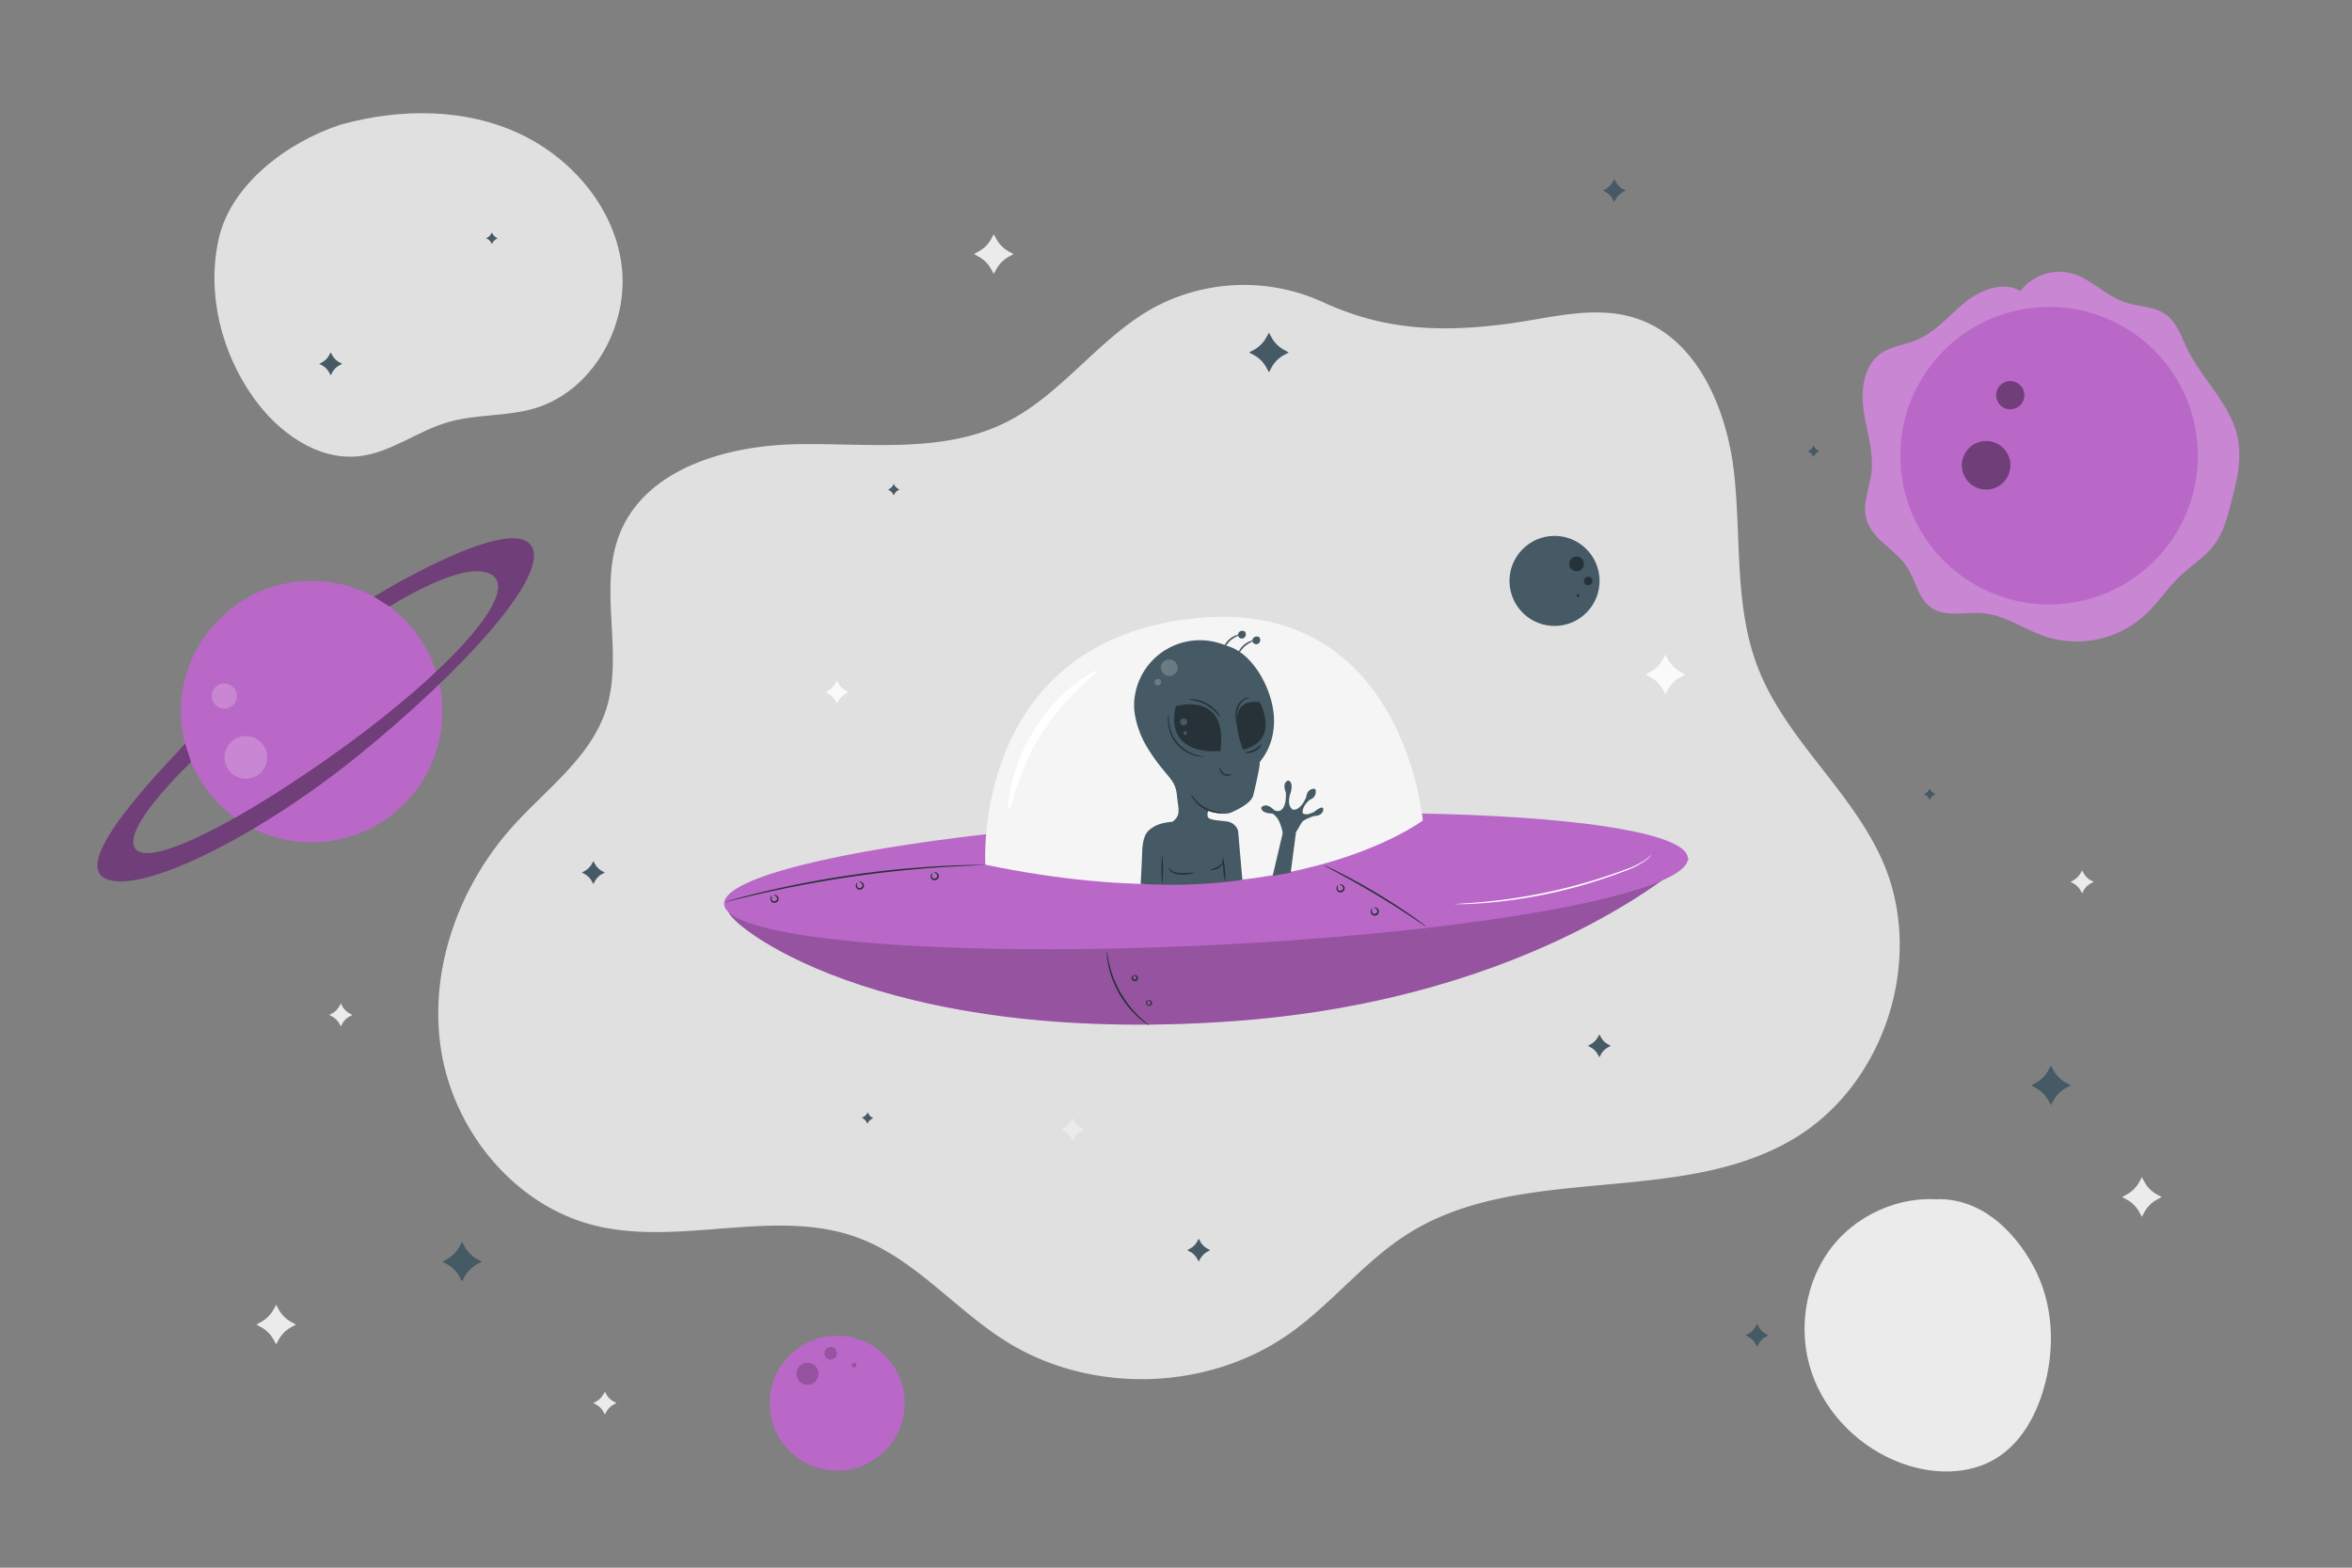 <svg xmlns="http://www.w3.org/2000/svg" viewBox="0 0 750 500"><rect x="0" y="0" width="750" height="500" fill="#808080" stroke="none"/><g id="freepik--background-complete--inject-39"><path d="M421.32,96.12a60.61,60.61,0,0,0-53.94,2.3c-17.26,9.71-29,27.57-46.75,36.35-20.14,10-43.92,6.5-66.39,6.9s-48.38,7.74-56.65,28.63c-7,17.65,1.54,38.33-4.43,56.35-5,14.93-18.67,24.84-29.26,36.48-17.56,19.32-27.36,46.31-23.19,72.08s23.46,49.27,48.79,55.61c27.53,6.88,57.88-5.94,84.43,4.07,17.87,6.75,30.54,22.62,46.69,32.81,27.18,17.14,64.69,16.08,90.86-2.57,13.38-9.53,23.72-23,37.64-31.72,36-22.62,86.19-8.44,122.77-30.16C601,346,613.9,306,600.45,274.94c-9.86-22.72-31.18-39.16-40-62.29-7.45-19.42-5.18-41-7.48-61.69s-11.89-43.4-31.74-49.59c-13.1-4.08-27.11.15-40.71,1.93-21.33,2.79-39.71,2-59.16-7.18" style="fill:#e0e0e0"></path><path d="M108.48,39.81c-16.87,5.53-34.86,19-38.74,36.36s.76,36.05,11,50.54c7.84,11.07,20.42,20.32,33.89,18.78,10-1.16,18.48-8,28.17-10.83,8.93-2.62,18.59-1.76,27.52-4.37,18.71-5.46,30.43-26.56,27.87-45.89s-17.43-35.73-35.49-43.06-38.72-6.43-57.32-.62" style="fill:#e0e0e0"></path><path d="M622.33,383.13c-13.93-2.76-29.07,3.13-37.92,14.24s-11.28,26.83-6.75,40.29,15.7,24.37,29.06,29.16c9.77,3.5,21.23,3.69,30-1.82,7.56-4.73,12.26-13,14.82-21.59,3.93-13.09,3.34-27.84-3.26-39.81s-17.13-21.43-30.8-21.15" style="fill:#ebebeb"></path><path d="M663.93,277.61l.48.87a5.73,5.73,0,0,0,2.33,2.3l.87.48-.87.47a5.7,5.7,0,0,0-2.33,2.31l-.48.86-.48-.86a5.82,5.82,0,0,0-2.33-2.31l-.87-.47.87-.48a5.86,5.86,0,0,0,2.33-2.3Z" style="fill:#ebebeb"></path><path d="M108.69,320.06l.47.86a5.82,5.82,0,0,0,2.33,2.31l.88.47-.88.48a5.86,5.86,0,0,0-2.33,2.3l-.47.87-.48-.87a5.86,5.86,0,0,0-2.33-2.3l-.88-.48.88-.47a5.82,5.82,0,0,0,2.33-2.31Z" style="fill:#ebebeb"></path><path d="M683,375.46l.81,1.5a10,10,0,0,0,4,4l1.5.82-1.5.81a10,10,0,0,0-4,4l-.81,1.5-.82-1.5a10,10,0,0,0-4-4l-1.5-.81,1.5-.82a10,10,0,0,0,4-4Z" style="fill:#ebebeb"></path><path d="M88.05,416.14l.82,1.5a10,10,0,0,0,4,4l1.5.82-1.5.82a10,10,0,0,0-4,4l-.82,1.49-.81-1.49a10,10,0,0,0-4-4l-1.5-.82,1.5-.82a10,10,0,0,0,4-4Z" style="fill:#ebebeb"></path><path d="M316.89,74.72l.82,1.5a10,10,0,0,0,4,4l1.5.82-1.5.82a10,10,0,0,0-4,4l-.82,1.49-.82-1.49a10,10,0,0,0-4-4L310.6,81l1.49-.82a10,10,0,0,0,4-4Z" style="fill:#ebebeb"></path><path d="M531.07,208.8l.81,1.5a10,10,0,0,0,4,4l1.5.82-1.5.81a10,10,0,0,0-4,4l-.81,1.5-.82-1.5a10,10,0,0,0-4-4l-1.5-.81,1.5-.82a10,10,0,0,0,4-4Z" style="fill:#fafafa"></path></g><g id="freepik--Character--inject-39"><path d="M232.25,290.45c-.93,3.74,47.06,43.41,160.78,35.25,97.72-7,145.58-51.75,145.58-51.75Z" style="fill:#BA68C8"></path><path d="M232.25,290.45c-.93,3.74,47.06,43.41,160.78,35.25,97.72-7,145.58-51.75,145.58-51.75Z" style="opacity:0.2"></path><ellipse cx="384.57" cy="281.02" rx="153.85" ry="20.48" transform="translate(-12.95 18.63) rotate(-2.73)" style="fill:#BA68C8"></ellipse><path d="M314.2,275.78s-4.48-69.51,64.44-78.32,75.06,64.22,75.06,64.22S409.09,295.68,314.2,275.78Z" style="fill:#f5f5f5"></path><path d="M349.75,214c.23.33-2.16,2.18-5.65,5.5-.86.83-1.81,1.74-2.77,2.78s-2,2.15-3,3.34a74,74,0,0,0-11,17.32c-.63,1.46-1.26,2.83-1.73,4.15s-1,2.56-1.34,3.7c-1.52,4.56-2.17,7.51-2.57,7.45s-.3-3.11.8-8c.28-1.21.61-2.53,1.07-3.91s1-2.85,1.57-4.39a59.8,59.8,0,0,1,11.39-18c1.14-1.18,2.2-2.32,3.3-3.29a39.86,39.86,0,0,1,3.08-2.63C346.8,215,349.59,213.71,349.75,214Z" style="fill:#fff"></path><path d="M526.65,272.59a2.81,2.81,0,0,1-.42.52,12.18,12.18,0,0,1-1.43,1.28,25.29,25.29,0,0,1-6.24,3.25A161.14,161.14,0,0,1,473.48,288c-3,.23-5.36.34-7,.38l-1.91,0a4.92,4.92,0,0,1-.67,0,2.75,2.75,0,0,1,.67-.08l1.9-.13c1.66-.11,4.05-.27,7-.55a175.93,175.93,0,0,0,45-10.36,27.07,27.07,0,0,0,6.26-3.07A24.19,24.19,0,0,0,526.65,272.59Z" style="fill:#fff"></path><path d="M366.37,327a4.7,4.7,0,0,1-.94-.58,21.87,21.87,0,0,1-2.37-1.87,28.72,28.72,0,0,1-3.12-3.23,32.52,32.52,0,0,1-3.13-4.52,33.65,33.65,0,0,1-2.29-5,30.5,30.5,0,0,1-1.18-4.33,23.51,23.51,0,0,1-.4-3,5,5,0,0,1,0-1.11c.1,0,.21,1.56.77,4a34.27,34.27,0,0,0,1.27,4.24,38.64,38.64,0,0,0,2.29,4.91,37.07,37.07,0,0,0,3.05,4.47,33.34,33.34,0,0,0,3,3.26C365.14,326,366.43,326.91,366.37,327Z" style="fill:#263238"></path><path d="M361.65,311.12c0,.07-.25.19-.33.56a.64.64,0,0,0,.09.57.6.6,0,0,0,1-.28.67.67,0,0,0-.21-.54c-.27-.28-.56-.23-.58-.31s.32-.29.81,0a1,1,0,0,1,.46.85,1,1,0,0,1-.77.93,1,1,0,0,1-1.18-1.37C361.23,311,361.67,311.05,361.65,311.12Z" style="fill:#263238"></path><path d="M366.13,319.13c0,.07-.24.18-.33.56a.68.68,0,0,0,.09.57.54.54,0,0,0,.6.16.54.54,0,0,0,.43-.45.67.67,0,0,0-.21-.53c-.27-.28-.56-.24-.58-.31s.32-.29.81,0a1,1,0,0,1,.46.85,1,1,0,1,1-1.95-.44C365.71,319,366.15,319.06,366.13,319.13Z" style="fill:#263238"></path><path d="M231.25,287.67a4.46,4.46,0,0,1,.81-.27l2.36-.67c2-.57,5-1.34,8.73-2.23,7.39-1.78,17.7-3.9,29.2-5.55s22-2.46,29.6-2.82c3.8-.18,6.88-.27,9-.28l2.45,0a4.78,4.78,0,0,1,.86,0,5.67,5.67,0,0,1-.85.08l-2.45.11c-2.12.08-5.2.22-9,.45-7.59.45-18.06,1.34-29.55,3s-21.78,3.7-29.19,5.39c-3.71.84-6.7,1.55-8.76,2.07l-2.38.58A5.31,5.31,0,0,1,231.25,287.67Z" style="fill:#263238"></path><path d="M454.77,295.5a8.57,8.57,0,0,1-1.28-.78l-3.41-2.26c-2.88-1.91-6.89-4.49-11.41-7.2s-8.69-5-11.73-6.66l-3.6-1.94a9.3,9.3,0,0,1-1.3-.76,8.91,8.91,0,0,1,1.39.58c.88.4,2.14,1,3.68,1.79,3.09,1.56,7.3,3.83,11.83,6.54s8.52,5.36,11.35,7.34c1.41,1,2.55,1.82,3.32,2.4A8.56,8.56,0,0,1,454.77,295.5Z" style="fill:#263238"></path><path d="M426.75,282.38c.06.06-.24.31-.22.83a1.06,1.06,0,0,0,.32.74.94.94,0,0,0,1.45-.64,1,1,0,0,0-.33-.74c-.37-.36-.75-.31-.76-.39s.41-.29,1,.1a1.36,1.36,0,0,1,.58,1,1.31,1.31,0,0,1-.82,1.21,1.29,1.29,0,0,1-1.43-.21,1.32,1.32,0,0,1-.37-1.11C426.26,282.49,426.74,282.32,426.75,282.38Z" style="fill:#263238"></path><path d="M297.35,278.51c0,.06-.24.31-.22.82a1,1,0,0,0,.32.74.93.93,0,0,0,1.45-.64,1,1,0,0,0-.33-.73c-.37-.37-.75-.31-.76-.39s.41-.29,1,.1a1.34,1.34,0,0,1,.58,1,1.29,1.29,0,0,1-.82,1.2,1.3,1.3,0,0,1-1.44-.21,1.34,1.34,0,0,1-.36-1.11C296.86,278.62,297.34,278.44,297.35,278.51Z" style="fill:#263238"></path><path d="M273.48,281.52c0,.06-.24.3-.23.82a1.05,1.05,0,0,0,.33.74.86.86,0,0,0,.9.09.85.85,0,0,0,.54-.73,1,1,0,0,0-.32-.74c-.37-.36-.75-.31-.76-.39s.41-.28,1,.11a1.31,1.31,0,0,1,.57,1,1.26,1.26,0,0,1-.81,1.2,1.3,1.3,0,0,1-1.44-.21,1.34,1.34,0,0,1-.36-1.11C273,281.63,273.47,281.45,273.48,281.52Z" style="fill:#263238"></path><path d="M246.26,285.72c.05.06-.25.31-.23.83a1,1,0,0,0,.33.74.84.84,0,0,0,.9.08.83.83,0,0,0,.54-.72,1.06,1.06,0,0,0-.32-.74c-.37-.36-.76-.31-.76-.39s.41-.29,1,.11a1.32,1.32,0,0,1,.57,1,1.29,1.29,0,0,1-.81,1.2,1.3,1.3,0,0,1-1.44-.21,1.39,1.39,0,0,1-.37-1.11C245.77,285.83,246.25,285.66,246.26,285.72Z" style="fill:#263238"></path><path d="M437.65,289.74c.06.06-.24.31-.22.82a1,1,0,0,0,.32.74.84.84,0,0,0,.9.09.86.86,0,0,0,.55-.73,1,1,0,0,0-.33-.73c-.37-.37-.75-.31-.76-.39s.41-.29,1,.1a1.34,1.34,0,0,1,.58,1,1.32,1.32,0,1,1-2.62-.12C437.16,289.85,437.64,289.67,437.65,289.74Z" style="fill:#263238"></path><path d="M389.32,205.29a21,21,0,0,0-27.33,16l-.09.55a18,18,0,0,0,0,6.09,29.74,29.74,0,0,0,4,10.58c5.73,9.29,8.8,9.59,9.36,14.89s1.36,6.43-1.35,8.69c0,0-3.72.23-5.75,1.47s-3.73,2.14-3.95,8.35-.49,10-.49,10a167.31,167.31,0,0,0,32.44-1.25L394.8,265a4.25,4.25,0,0,0-3.16-2.93c-2.48-.45-6.31-.34-6.54-1.69s.34-1.81.34-1.81,4.51,1.81,7.44.45,6.21-3.15,6.77-5.41,2.33-9.93,2-10.27,4.41-4.17,4.61-13-5.66-20.54-13.45-23.81Q391,205.85,389.32,205.29Z" style="fill:#455a64"></path><path d="M374.91,225.24s16.76-5.09,14.26,14.29C389.17,239.53,371.25,241.78,374.91,225.24Z" style="fill:#263238"></path><path d="M396.39,239.11s-7.06-16.84,5.32-15.16C401.71,224,408.43,236.14,396.39,239.11Z" style="fill:#263238"></path><path d="M419.05,260.24s-3,1-3.74,1.82-1.86,3.8-3.09,4.16a6.29,6.29,0,0,1-3.11-.29s-.65-3.62-2-5.23-1.69-1.23-1.69-1.23-3.39-.08-3.21-2c0,0,1.41-1.65,3.8.65a2,2,0,0,0,2.61.16c1.34-1.09,1.54-3.77,1.4-5.56,0,0-1.35-3.13.76-3.76,0,0,1.77.13.8,3.79,0,0-1.55,3.89.59,5.43,0,0,1.74.76,3.7-2.62l.65-1.24s.11-2.68,2.44-2.75a.57.57,0,0,1,.58.46,2.62,2.62,0,0,1-1.81,3s-2.67,2-2.32,4.31c0,0,.81.87,2.82-.05L419,259s2.53-2.16,2.9-1.17C422.28,259.05,420.84,260.33,419.05,260.24Z" style="fill:#455a64"></path><polygon points="409.1 265.41 405.83 279.33 408.66 278.88 411.58 278.3 413.27 265.37 409.1 265.41" style="fill:#455a64"></polygon><g style="opacity:0.2"><path d="M372.84,210.34a2.69,2.69,0,0,0-2.63,2.11,2.81,2.81,0,0,0,1.72,3,2.78,2.78,0,0,0,3.26-1.18,2.73,2.73,0,0,0-.67-3.39,2.68,2.68,0,0,0-2.22-.48" style="fill:#fff"></path></g><path d="M377.54,229.13a1.12,1.12,0,0,0-1.17.77,1.12,1.12,0,0,0,2,.95,1.13,1.13,0,0,0-.15-1.43,1.1,1.1,0,0,0-.9-.28" style="fill:#455a64"></path><path d="M378,233.25a.56.56,0,0,0-.59.39.58.58,0,0,0,.31.66.56.56,0,0,0,.7-.18.55.55,0,0,0-.53-.87" style="fill:#455a64"></path><g style="opacity:0.2"><path d="M368.84,216.56a1.06,1.06,0,1,0,.74,0" style="fill:#fff"></path></g><path d="M384.16,241.37a2,2,0,0,1-.79,0,9.51,9.51,0,0,1-2.14-.32,11.62,11.62,0,0,1-8.73-10.31,10.46,10.46,0,0,1,0-2.17,2,2,0,0,1,.18-.77c.1,0-.09,1.12.15,2.89a12,12,0,0,0,8.46,10C383,241.27,384.17,241.28,384.16,241.37Z" style="fill:#263238"></path><path d="M389.2,228.92a16.92,16.92,0,0,0-4.51-4.08,17.22,17.22,0,0,0-5.81-1.78,4.35,4.35,0,0,1,1.84-.06,11.26,11.26,0,0,1,7.59,4.31A4.14,4.14,0,0,1,389.2,228.92Z" style="fill:#263238"></path><path d="M394.32,231a4.41,4.41,0,0,1-.28-1.53,9.42,9.42,0,0,1,.33-3.76,4.91,4.91,0,0,1,2.44-2.89,2,2,0,0,1,1.55-.25,13,13,0,0,0-1.38.57,5.14,5.14,0,0,0-2.12,2.74,11.46,11.46,0,0,0-.45,3.58A4.71,4.71,0,0,1,394.32,231Z" style="fill:#263238"></path><path d="M402.33,237.27a4,4,0,0,1-2.29,2.34,4,4,0,0,1-3.25.38,15,15,0,0,0,3-.84A14.85,14.85,0,0,0,402.33,237.27Z" style="fill:#263238"></path><path d="M392.65,247c0,.06-.2.27-.68.39a2.47,2.47,0,0,1-3-1.85c-.1-.49,0-.78.06-.78s.12.28.29.66a2.75,2.75,0,0,0,1,1.22,2.82,2.82,0,0,0,1.54.39C392.35,247,392.62,246.92,392.65,247Z" style="fill:#263238"></path><path d="M389.73,259.21a4.18,4.18,0,0,1-1.8.06,10.61,10.61,0,0,1-7.33-4.36,3.89,3.89,0,0,1-.8-1.61,13.88,13.88,0,0,1,1.1,1.39A12.18,12.18,0,0,0,388,258.9,13,13,0,0,1,389.73,259.21Z" style="fill:#263238"></path><path d="M370.61,282.06a44.34,44.34,0,0,1,0-9.59,44.35,44.35,0,0,1,0,9.59Z" style="fill:#263238"></path><path d="M380.9,278.35a9.52,9.52,0,0,1-4.45.57,4.85,4.85,0,0,1-3.1-.93c-.66-.61-.65-1.23-.59-1.22s.21.49.82.93a5.25,5.25,0,0,0,2.89.7C378.9,278.53,380.87,278.2,380.9,278.35Z" style="fill:#263238"></path><path d="M390.69,281.26a16.61,16.61,0,0,1-.61-4,16.1,16.1,0,0,1-.1-4.06,31,31,0,0,1,.71,8.07Z" style="fill:#263238"></path><path d="M390.2,274.8a3.92,3.92,0,0,1-4.47,2.63,16.39,16.39,0,0,0,2.47-.92C389.45,275.79,390.06,274.72,390.2,274.8Z" style="fill:#263238"></path><path d="M400.08,204.24a16,16,0,0,0-3.16,1.88,15.65,15.65,0,0,0-2.25,2.91c-.06,0,0-.46.28-1.1a6.61,6.61,0,0,1,4-3.55C399.63,204.18,400.07,204.18,400.08,204.24Z" style="fill:#455a64"></path><path d="M401.3,203.17a1.37,1.37,0,0,0-1.79.53,1.21,1.21,0,0,0,1.47,1.71,1.35,1.35,0,0,0,.62-2.06.78.78,0,0,0-.73-.33" style="fill:#455a64"></path><path d="M395.49,202.42a15.36,15.36,0,0,0-3.16,1.87,15.65,15.65,0,0,0-2.25,2.91c-.06,0,0-.45.27-1.1a6.66,6.66,0,0,1,1.64-2.2,6.58,6.58,0,0,1,2.38-1.35C395,202.35,395.48,202.36,395.49,202.42Z" style="fill:#455a64"></path><path d="M396.71,201.34a1.37,1.37,0,0,0-1.79.54,1.2,1.2,0,0,0,1.47,1.7,1.34,1.34,0,0,0,.62-2.05.75.75,0,0,0-.73-.33" style="fill:#455a64"></path></g><g id="freepik--Stars--inject-39"><path d="M266.89,217.1l.48.87a6,6,0,0,0,2.33,2.31l.87.47-.87.48a5.86,5.86,0,0,0-2.33,2.3l-.48.87-.48-.87a5.77,5.77,0,0,0-2.32-2.3l-.88-.48.88-.47a5.86,5.86,0,0,0,2.32-2.31Z" style="fill:#fafafa"></path><path d="M342,356.57l.48.87a5.77,5.77,0,0,0,2.32,2.3l.88.48-.88.47A5.73,5.73,0,0,0,342.5,363l-.48.86-.48-.86a5.82,5.82,0,0,0-2.33-2.31l-.87-.47.87-.48a5.86,5.86,0,0,0,2.33-2.3Z" style="fill:#ebebeb"></path><path d="M192.88,443.84l.48.87a5.86,5.86,0,0,0,2.33,2.3l.88.48-.88.47a5.82,5.82,0,0,0-2.33,2.31l-.48.86-.48-.86a5.73,5.73,0,0,0-2.32-2.31l-.88-.47.88-.48a5.77,5.77,0,0,0,2.32-2.3Z" style="fill:#ebebeb"></path><path d="M514.75,57.11l.48.87a5.87,5.87,0,0,0,2.3,2.31l.87.47-.87.47a5.87,5.87,0,0,0-2.3,2.31l-.48.87-.47-.87A5.83,5.83,0,0,0,512,61.23l-.86-.47.86-.47A5.83,5.83,0,0,0,514.28,58Z" style="fill:#455a64"></path><path d="M382.24,395.08l.48.87a5.78,5.78,0,0,0,2.3,2.3l.87.48-.87.47a5.75,5.75,0,0,0-2.3,2.31l-.48.86-.47-.86a5.71,5.71,0,0,0-2.31-2.31l-.87-.47.87-.48a5.75,5.75,0,0,0,2.31-2.3Z" style="fill:#455a64"></path><path d="M105.45,112.39l.48.87a5.83,5.83,0,0,0,2.31,2.31l.86.47-.86.47a5.83,5.83,0,0,0-2.31,2.31l-.48.87-.47-.87a5.83,5.83,0,0,0-2.31-2.31l-.86-.47.86-.47a5.83,5.83,0,0,0,2.31-2.31Z" style="fill:#455a64"></path><path d="M560.29,422.23l.48.87a5.87,5.87,0,0,0,2.3,2.31l.87.47-.87.48a5.78,5.78,0,0,0-2.3,2.3l-.48.87-.47-.87a5.75,5.75,0,0,0-2.31-2.3l-.86-.48.86-.47a5.83,5.83,0,0,0,2.31-2.31Z" style="fill:#455a64"></path><path d="M510,329.91l.47.87a5.87,5.87,0,0,0,2.31,2.3l.87.48-.87.47a5.83,5.83,0,0,0-2.31,2.31l-.47.87-.48-.87a5.75,5.75,0,0,0-2.3-2.31l-.87-.47.87-.48a5.78,5.78,0,0,0,2.3-2.3Z" style="fill:#455a64"></path><path d="M189.2,274.64l.48.87a5.87,5.87,0,0,0,2.3,2.31l.87.47-.87.47a5.87,5.87,0,0,0-2.3,2.31l-.48.87-.47-.87a6,6,0,0,0-2.31-2.31l-.87-.47.87-.47a6,6,0,0,0,2.31-2.31Z" style="fill:#455a64"></path><path d="M615.35,251.48l.24.43a2.89,2.89,0,0,0,1.15,1.15l.44.24-.44.24a2.89,2.89,0,0,0-1.15,1.15l-.24.44-.23-.44a2.85,2.85,0,0,0-1.16-1.15l-.43-.24.43-.24a2.85,2.85,0,0,0,1.16-1.15Z" style="fill:#455a64"></path><path d="M276.71,354.75l.22.44a2.83,2.83,0,0,0,1.11,1.19l.42.26-.44.22a2.89,2.89,0,0,0-1.19,1.11l-.26.42-.22-.44a2.85,2.85,0,0,0-1.11-1.2l-.42-.25.44-.22a2.92,2.92,0,0,0,1.2-1.11Z" style="fill:#455a64"></path><path d="M578.3,142.11l.24.43a2.77,2.77,0,0,0,1.15,1.15l.43.24-.43.24a2.77,2.77,0,0,0-1.15,1.15l-.24.43-.24-.43a2.77,2.77,0,0,0-1.15-1.15l-.43-.24.43-.24a2.77,2.77,0,0,0,1.15-1.15Z" style="fill:#455a64"></path><path d="M285,154.31l.24.44a3,3,0,0,0,1.15,1.15l.44.24-.44.23a3,3,0,0,0-1.15,1.16L285,158l-.23-.43a2.94,2.94,0,0,0-1.16-1.16l-.43-.23.43-.24a3,3,0,0,0,1.16-1.15Z" style="fill:#455a64"></path><path d="M156.87,74.17l.23.44a3,3,0,0,0,1.16,1.15l.43.24-.43.23a2.94,2.94,0,0,0-1.16,1.16l-.23.43-.24-.43a3,3,0,0,0-1.15-1.16L155,76l.44-.24a3,3,0,0,0,1.15-1.15Z" style="fill:#455a64"></path><path d="M404.64,106.1l.81,1.49a10,10,0,0,0,4,4l1.5.82-1.5.82a10,10,0,0,0-4,4l-.81,1.5-.82-1.5a10,10,0,0,0-4-4l-1.5-.82,1.5-.82a10,10,0,0,0,4-4Z" style="fill:#455a64"></path><path d="M654,339.85l.82,1.5a10,10,0,0,0,4,4l1.49.82-1.49.82a10,10,0,0,0-4,4l-.82,1.49L653.2,351a10,10,0,0,0-4-4l-1.5-.82,1.5-.82a10,10,0,0,0,4-4Z" style="fill:#455a64"></path><path d="M147.35,396.08l.81,1.5a10,10,0,0,0,4,4l1.5.81-1.5.82a10,10,0,0,0-4,4l-.81,1.5-.82-1.5a10,10,0,0,0-4-4l-1.5-.82,1.5-.81a10,10,0,0,0,4-4Z" style="fill:#455a64"></path></g><g id="freepik--Planets--inject-39"><path d="M644.28,92.83c-5.58-3.24-12.79-.37-17.81,3.7s-9.24,9.38-15.2,11.87c-3.8,1.59-8.14,2-11.5,4.33-5.48,3.86-6.44,11.64-5.49,18.27s3.27,13.22,2.46,19.87c-.61,4.87-2.89,9.75-1.65,14.51,1.73,6.66,9.39,9.83,13.12,15.62,2.68,4.15,3.41,9.75,7.41,12.66,4.63,3.38,11.07,1.41,16.78,1.93,7,.63,13.05,5.14,19.74,7.41a32.4,32.4,0,0,0,31.55-6.58c4.25-3.87,7.37-8.81,11.55-12.75,3.57-3.37,7.9-6,10.83-9.95s4.1-8.55,5.31-13.15c1.77-6.72,3.55-13.71,2.26-20.54-2.07-10.9-11.36-18.83-16.2-28.81-1.89-3.89-3.27-8.34-6.77-10.88-3.71-2.7-8.73-2.47-13.07-3.94-6.23-2.1-10.94-7.66-17.31-9.29a15.57,15.57,0,0,0-16,5.73" style="fill:#BA68C8"></path><g style="opacity:0.2"><path d="M644.28,92.83c-5.58-3.24-12.79-.37-17.81,3.7s-9.24,9.38-15.2,11.87c-3.8,1.59-8.14,2-11.5,4.33-5.48,3.86-6.44,11.64-5.49,18.27s3.27,13.22,2.46,19.87c-.61,4.87-2.89,9.75-1.65,14.51,1.73,6.66,9.39,9.83,13.12,15.62,2.68,4.15,3.41,9.75,7.41,12.66,4.63,3.38,11.07,1.41,16.78,1.93,7,.63,13.05,5.14,19.74,7.41a32.4,32.4,0,0,0,31.55-6.58c4.25-3.87,7.37-8.81,11.55-12.75,3.57-3.37,7.9-6,10.83-9.95s4.1-8.55,5.31-13.15c1.77-6.72,3.55-13.71,2.26-20.54-2.07-10.9-11.36-18.83-16.2-28.81-1.89-3.89-3.27-8.34-6.77-10.88-3.71-2.7-8.73-2.47-13.07-3.94-6.23-2.1-10.94-7.66-17.31-9.29a15.57,15.57,0,0,0-16,5.73" style="fill:#fff"></path></g><circle cx="653.42" cy="145.32" r="47.45" transform="translate(-4.74 23.25) rotate(-2.03)" style="fill:#BA68C8"></circle><path d="M639.43,153.17a7.74,7.74,0,1,1-1.32-10.86A7.74,7.74,0,0,1,639.43,153.17Z" style="opacity:0.4"></path><path d="M644.57,128.82a4.5,4.5,0,1,1-.77-6.32A4.5,4.5,0,0,1,644.57,128.82Z" style="opacity:0.4"></path><circle cx="266.99" cy="447.49" r="21.5" transform="translate(-19.07 11.95) rotate(-2.47)" style="fill:#BA68C8"></circle><path d="M257.89,441.64a3.51,3.51,0,1,1,3.1-3.87A3.51,3.51,0,0,1,257.89,441.64Z" style="opacity:0.2"></path><path d="M265.07,433.6a2,2,0,1,1,1.81-2.25A2,2,0,0,1,265.07,433.6Z" style="opacity:0.2"></path><path d="M271.65,435.48a.75.75,0,1,1,.83.66A.74.74,0,0,1,271.65,435.48Z" style="opacity:0.2"></path><circle cx="99.37" cy="226.96" r="41.67" style="fill:#BA68C8"></circle><path d="M85.18,241.56a6.8,6.8,0,1,1-6.79-6.8A6.79,6.79,0,0,1,85.18,241.56Z" style="fill:#fff;opacity:0.2"></path><path d="M75.54,221.94a4,4,0,1,1-4-3.95A4,4,0,0,1,75.54,221.94Z" style="fill:#fff;opacity:0.2"></path><path d="M59,237.1c.18.72-35.67,35.12-26.43,42.44s48.12-11.47,81.26-38.23S177.19,182,168.9,173.44s-49.69,16.87-49.69,16.87l5,3.15s25-16.06,33-9.83-14.65,30.59-46.52,53.85S47.94,277.07,43.16,270.7s17.77-27.63,17.77-27.63Z" style="fill:#BA68C8"></path><path d="M59,237.1c.18.72-35.67,35.12-26.43,42.44s48.12-11.47,81.26-38.23S177.19,182,168.9,173.44s-49.69,16.87-49.69,16.87l5,3.15s25-16.06,33-9.83-14.65,30.59-46.52,53.85S47.94,277.07,43.16,270.7s17.77-27.63,17.77-27.63Z" style="opacity:0.4"></path><circle cx="495.71" cy="185.29" r="14.36" transform="translate(19.19 415.48) rotate(-46.28)" style="fill:#455a64"></circle><path d="M500.39,179.79a2.34,2.34,0,1,1,2.29,2.4A2.34,2.34,0,0,1,500.39,179.79Z" style="fill:#263238"></path><path d="M505.07,185.26a1.37,1.37,0,1,1,1.33,1.39A1.37,1.37,0,0,1,505.07,185.26Z" style="fill:#263238"></path><path d="M503.25,189.44a.51.51,0,0,1,0,1,.51.51,0,0,1-.49-.52A.52.52,0,0,1,503.25,189.44Z" style="fill:#263238"></path></g></svg>